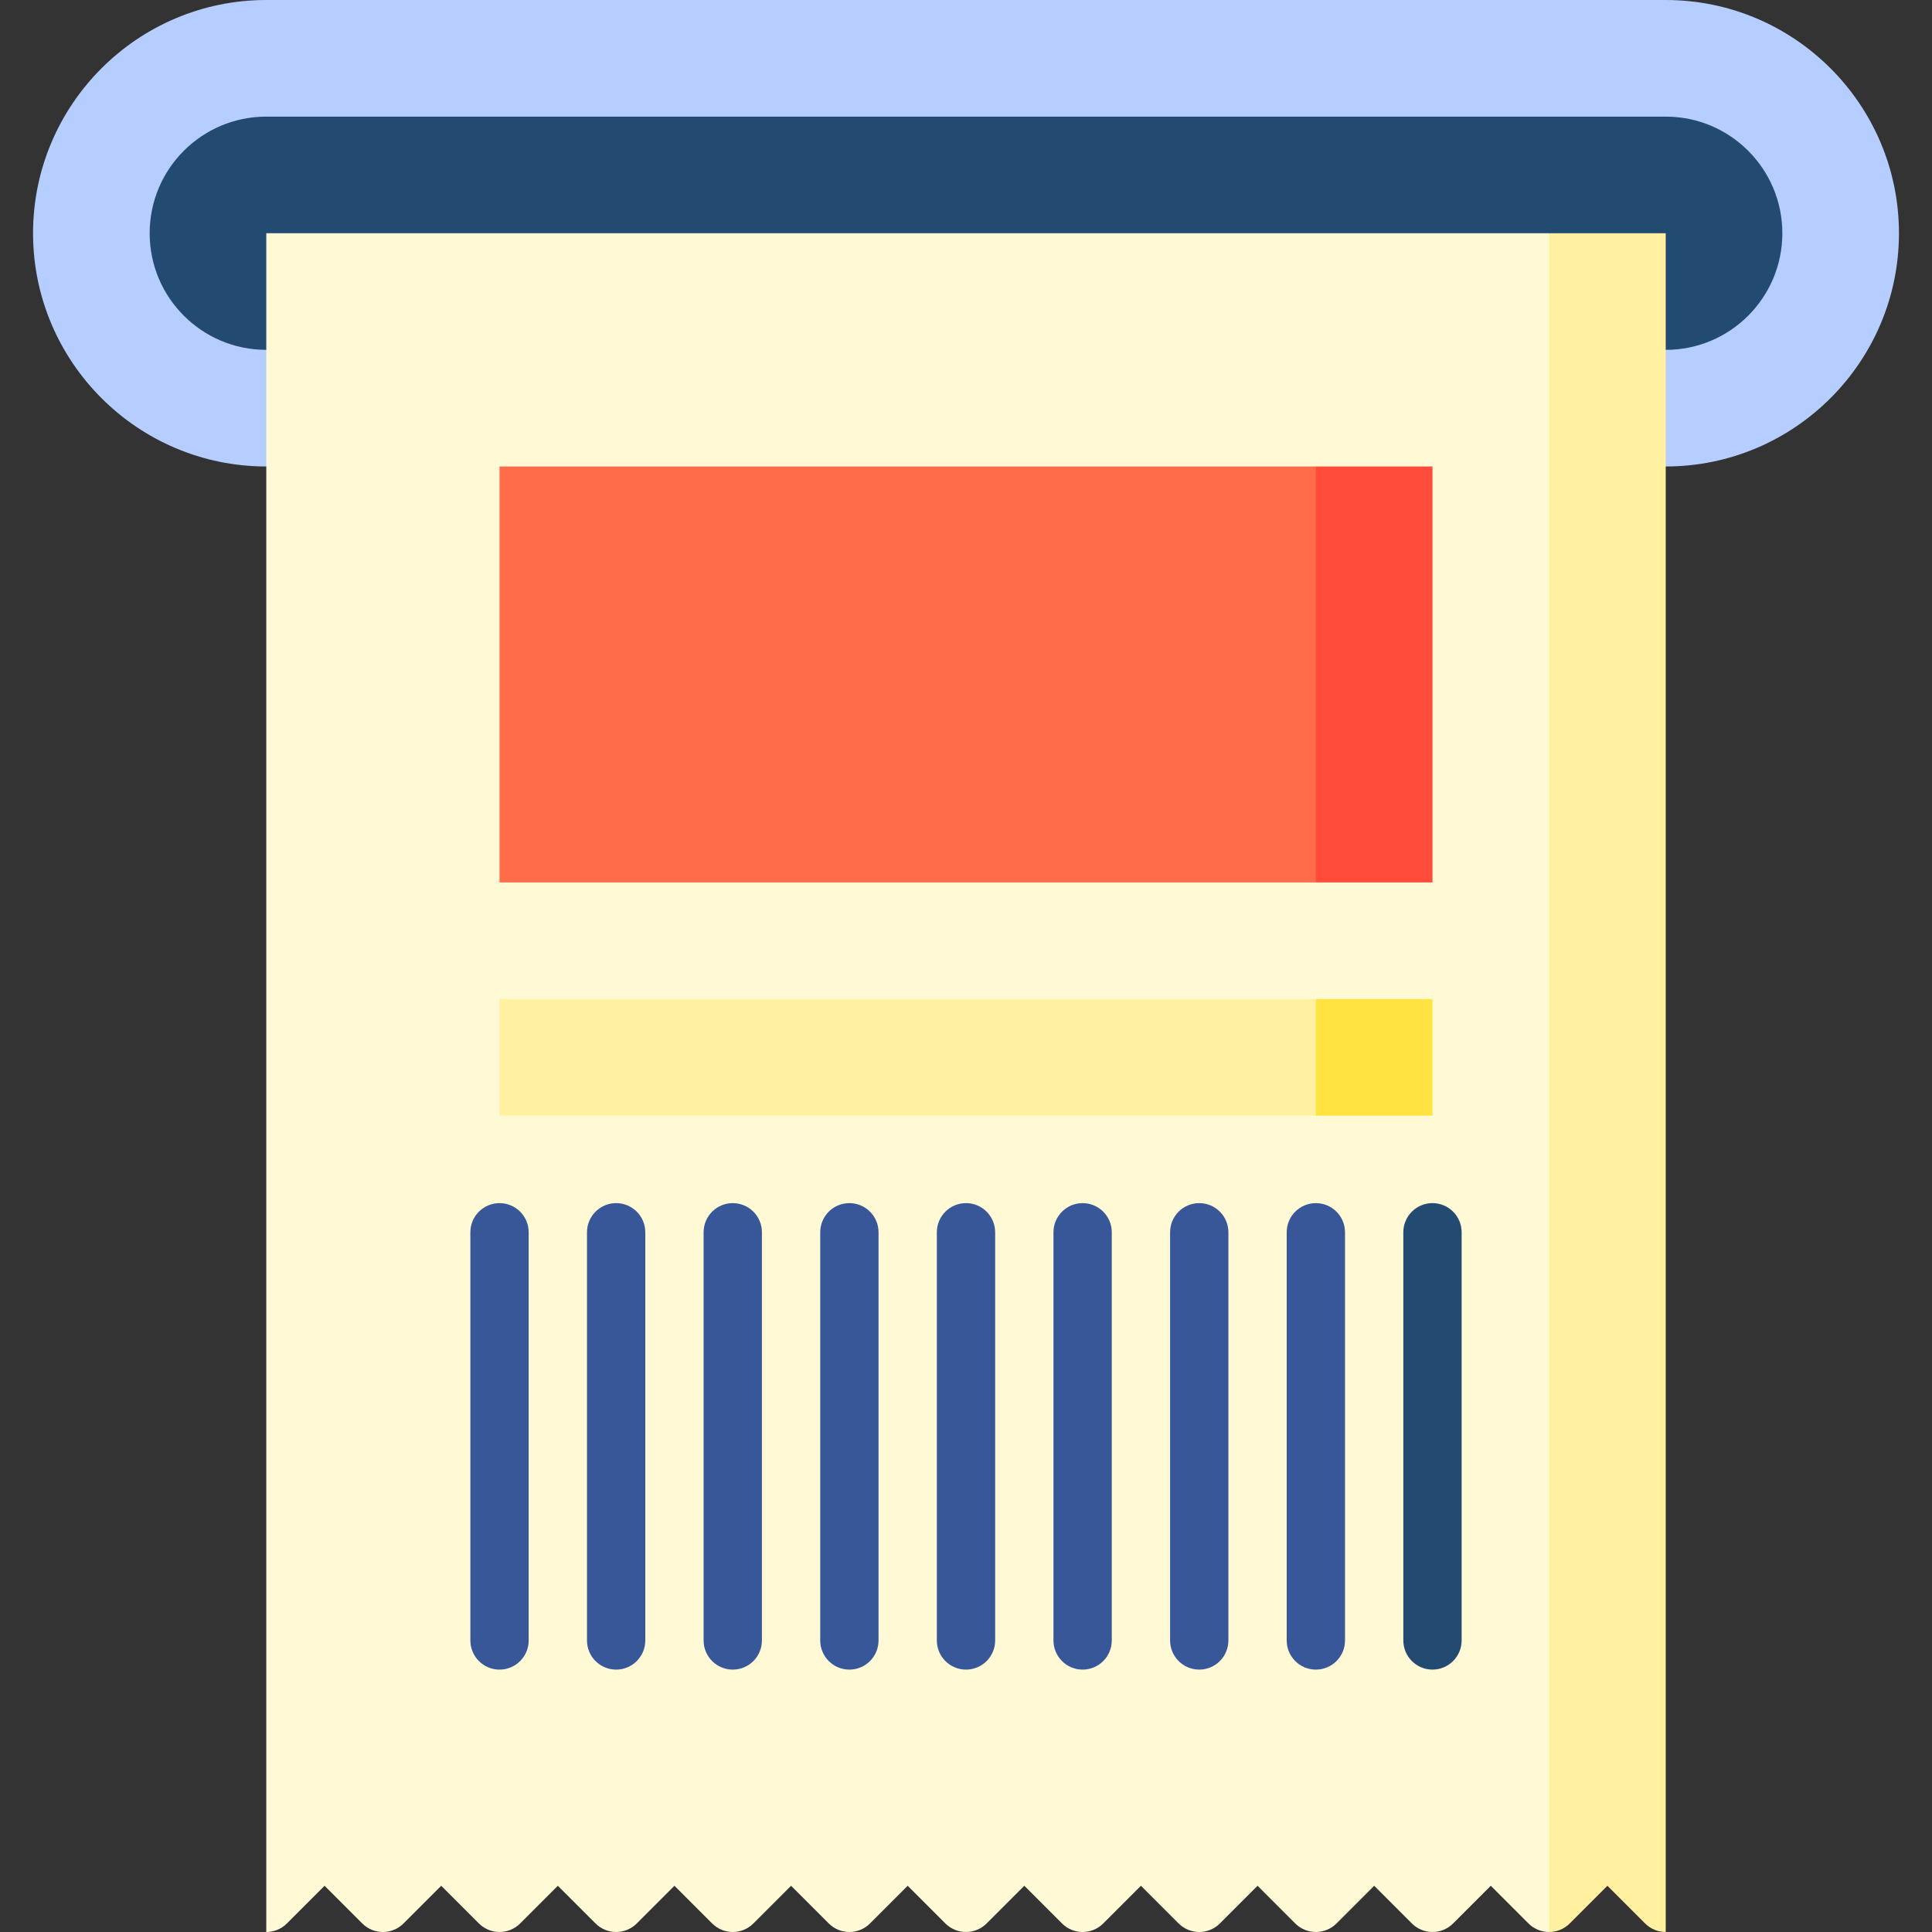 <svg id="Capa_1" enable-background="new 0 0 497 497" height="512" viewBox="0 0 497 497" width="512" xmlns="http://www.w3.org/2000/svg"><rect x="0" y="0" width="497" height="497" fill="#333333" stroke="none"/><g><path d="m428.5 0s-270 0-360 0c-33.084 0-60 26.916-60 60s26.916 60 60 60h360c33.084 0 60-26.916 60-60s-26.916-60-60-60z" fill="#b5cdff"/><path d="m428.5 30h-360c-16.569 0-30 13.431-30 30s13.431 30 30 30h360c16.569 0 30-13.431 30-30s-13.431-30-30-30z" fill="#234b72"/><path d="m278.5 293.5 120 203.5c1.919 0 3.839-.732 5.303-2.197l9.697-9.697 9.697 9.697c1.464 1.464 3.384 2.197 5.303 2.197v-437h-30z" fill="#fff1a0"/><path d="m68.5 60v437c1.919 0 3.839-.732 5.303-2.197l9.697-9.697 9.697 9.697c2.929 2.929 7.677 2.929 10.606 0l9.697-9.697 9.697 9.697c2.929 2.929 7.677 2.929 10.606 0l9.697-9.697 9.697 9.697c2.929 2.929 7.677 2.929 10.606 0l9.697-9.697 9.697 9.697c2.929 2.929 7.677 2.929 10.606 0l9.697-9.697 9.697 9.697c2.929 2.929 7.677 2.929 10.606 0l9.697-9.697 9.697 9.697c2.929 2.929 7.677 2.929 10.606 0l9.697-9.697 9.697 9.697c2.929 2.929 7.677 2.929 10.606 0l9.697-9.697 9.697 9.697c2.929 2.929 7.677 2.929 10.606 0l9.697-9.697 9.697 9.697c2.929 2.929 7.677 2.929 10.606 0l9.697-9.697 9.697 9.697c2.929 2.929 7.677 2.929 10.606 0l9.697-9.697 9.697 9.697c1.464 1.464 3.384 2.197 5.303 2.197v-437z" fill="#fff9d6"/><path d="m338.5 257-45 15 45 15h30v-30z" fill="#ffe341"/><path d="m128.5 257h210v30h-210z" fill="#fff1a0"/><path d="m338.5 120-45 53.5 45 53.5h30v-107z" fill="#ff4c3b"/><path d="m128.5 120h210v107h-210z" fill="#ff6c4a"/><g fill="#375798"><path d="m128.5 429.5c-4.142 0-7.5-3.358-7.5-7.5v-105c0-4.142 3.358-7.5 7.5-7.5s7.5 3.358 7.5 7.5v105c0 4.142-3.358 7.5-7.5 7.5z"/><path d="m158.5 429.5c-4.142 0-7.5-3.358-7.5-7.5v-105c0-4.142 3.358-7.5 7.5-7.5s7.5 3.358 7.5 7.5v105c0 4.142-3.358 7.5-7.5 7.5z"/><path d="m188.5 429.5c-4.142 0-7.5-3.358-7.5-7.5v-105c0-4.142 3.358-7.5 7.5-7.5s7.5 3.358 7.5 7.5v105c0 4.142-3.358 7.5-7.5 7.5z"/><path d="m218.5 429.5c-4.142 0-7.5-3.358-7.5-7.5v-105c0-4.142 3.358-7.5 7.5-7.5s7.5 3.358 7.5 7.5v105c0 4.142-3.358 7.5-7.5 7.5z"/><path d="m248.5 429.5c-4.142 0-7.5-3.358-7.5-7.5v-105c0-4.142 3.358-7.5 7.5-7.5 4.143 0 7.5 3.358 7.5 7.5v105c0 4.142-3.357 7.5-7.5 7.5z"/><path d="m278.5 429.5c-4.143 0-7.5-3.358-7.5-7.5v-105c0-4.142 3.357-7.5 7.5-7.5s7.5 3.358 7.5 7.5v105c0 4.142-3.357 7.5-7.5 7.5z"/><path d="m308.5 429.5c-4.143 0-7.5-3.358-7.5-7.5v-105c0-4.142 3.357-7.5 7.5-7.5s7.5 3.358 7.5 7.5v105c0 4.142-3.357 7.5-7.5 7.5z"/><path d="m338.5 429.5c-4.143 0-7.5-3.358-7.5-7.5v-105c0-4.142 3.357-7.5 7.5-7.5s7.5 3.358 7.5 7.5v105c0 4.142-3.357 7.5-7.5 7.5z"/></g><path d="m368.5 429.5c-4.143 0-7.5-3.358-7.5-7.5v-105c0-4.142 3.357-7.5 7.5-7.5s7.5 3.358 7.5 7.5v105c0 4.142-3.357 7.5-7.5 7.5z" fill="#234b72"/></g></svg>
